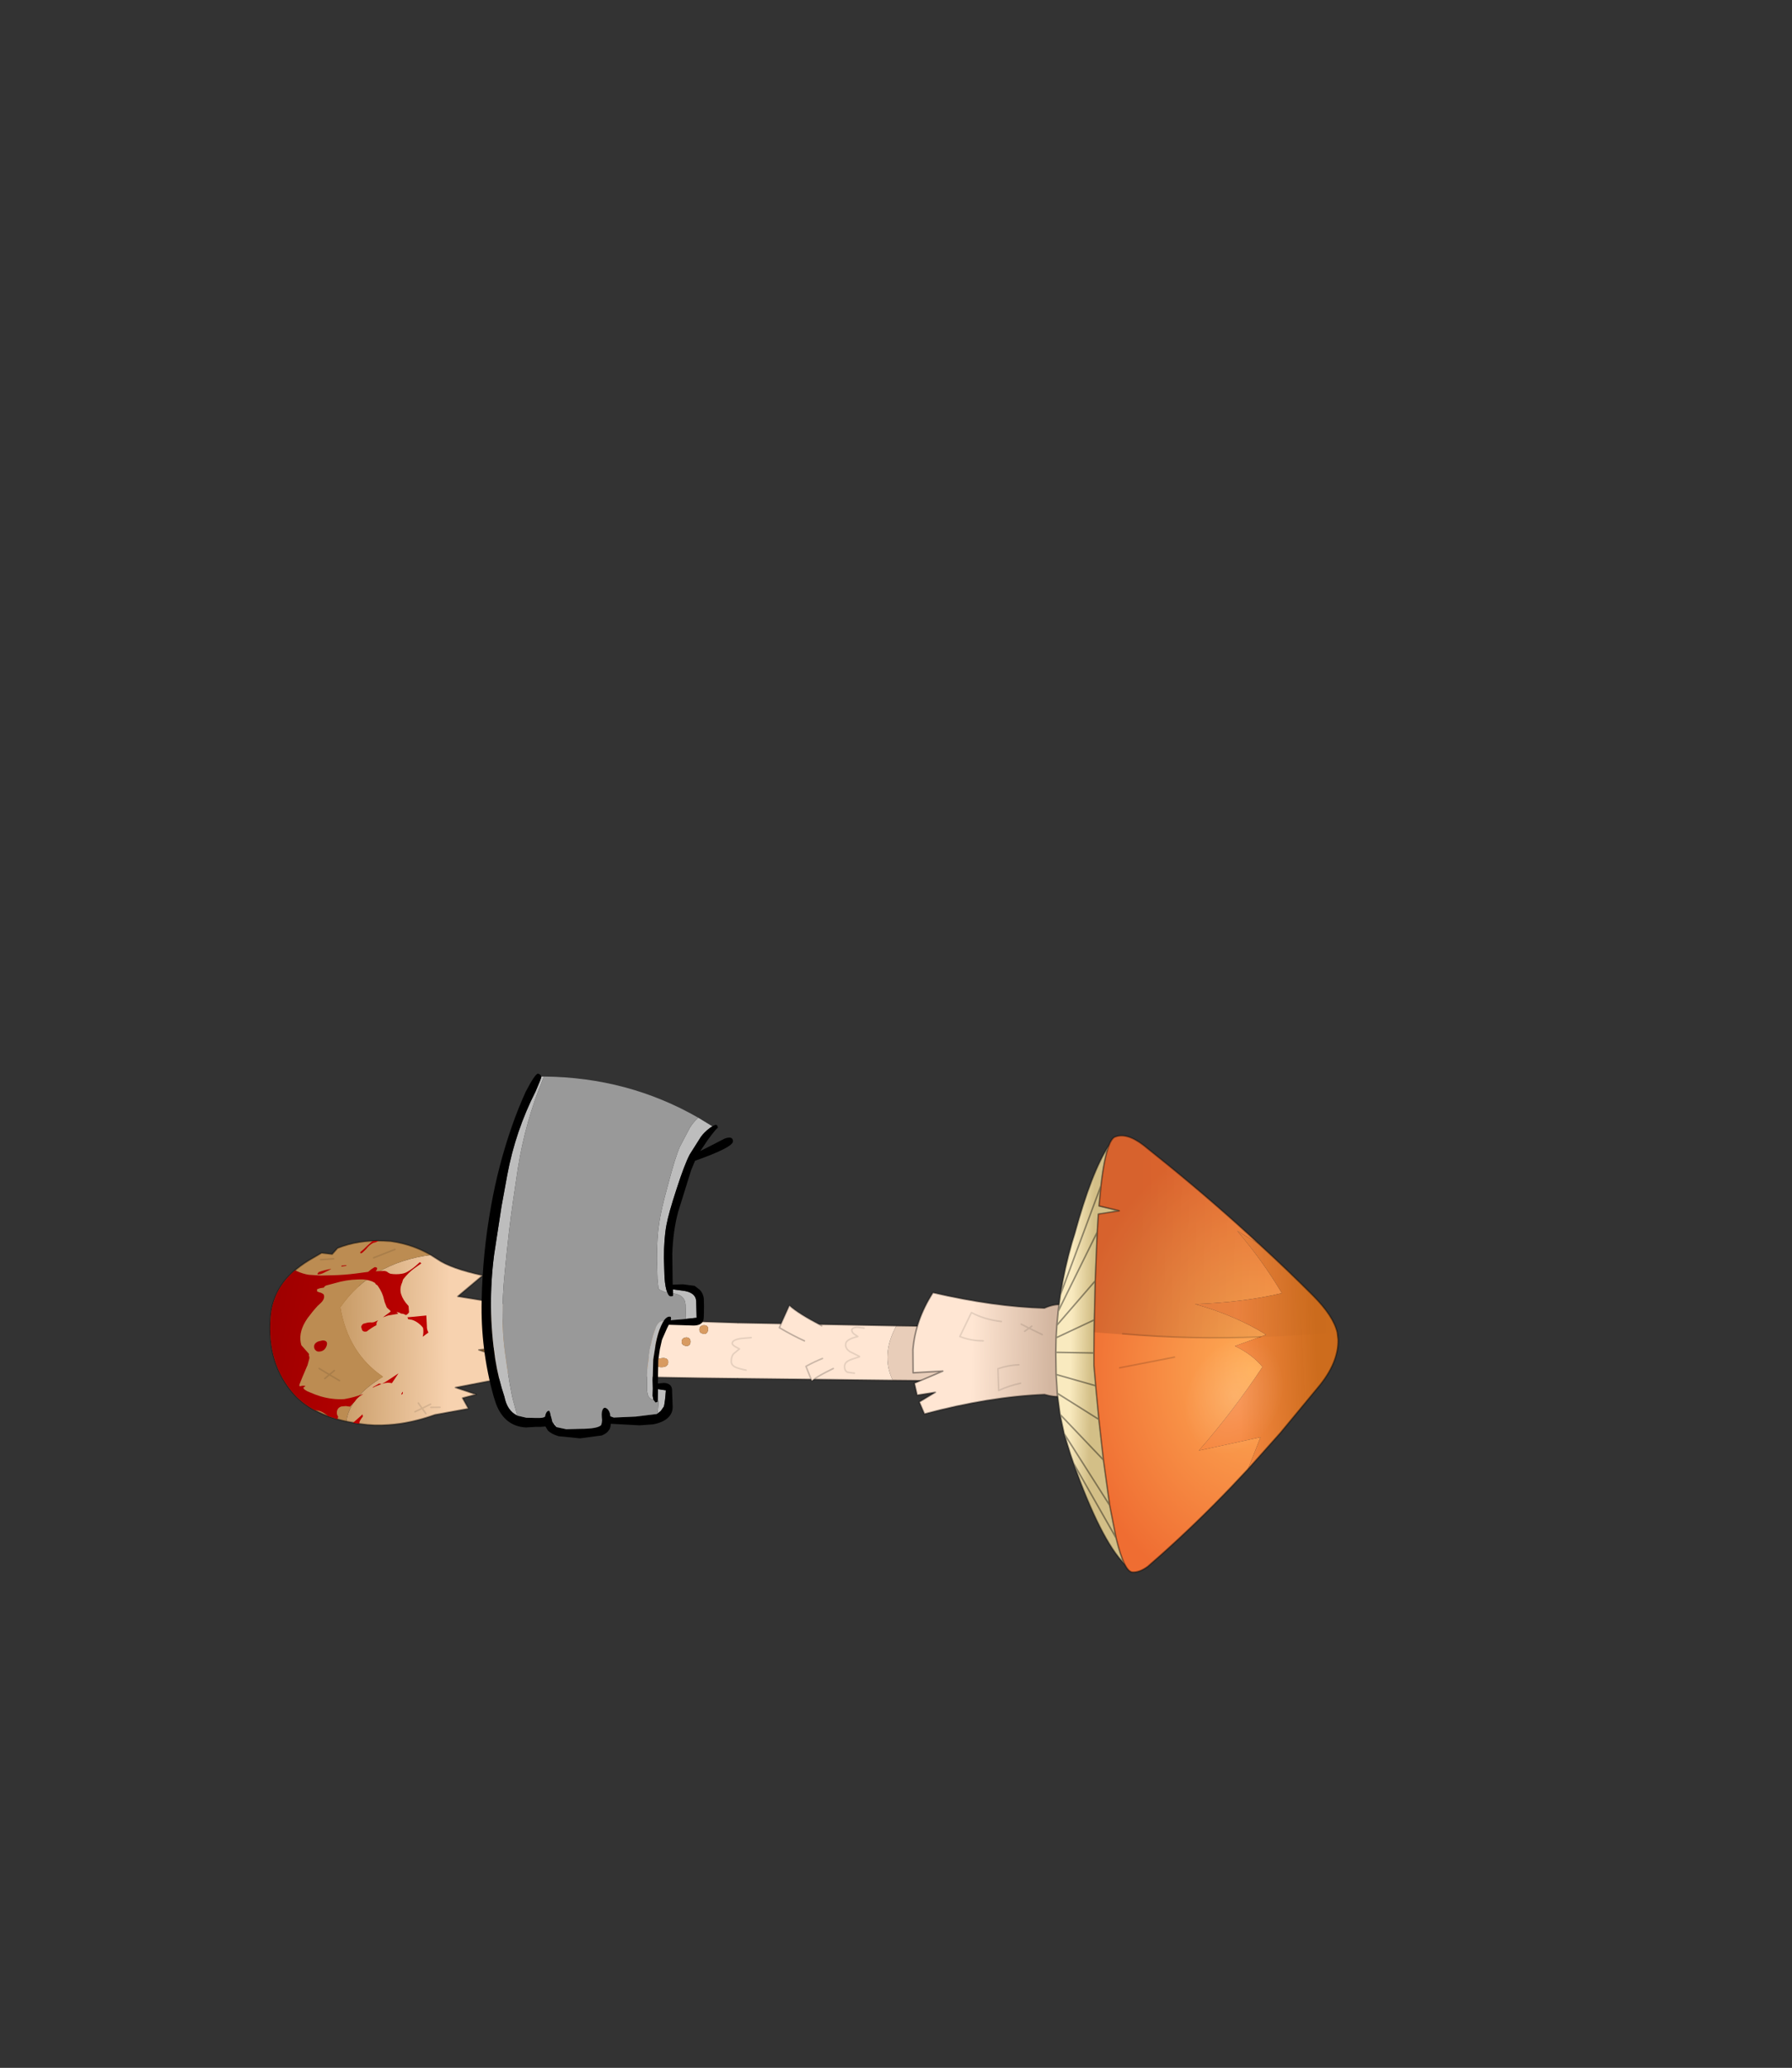 <?xml version="1.0" encoding="UTF-8" standalone="no"?>
<svg xmlns:xlink="http://www.w3.org/1999/xlink" height="531.5px" width="460.6px" xmlns="http://www.w3.org/2000/svg">
  <rect width="100%" height="100%" fill="#333333" stroke="none"/>
  <g transform="matrix(1.0, 0.0, 0.0, 1.0, 193.65, 334.05)">
    <use height="418.35" transform="matrix(-0.013, 0.657, -0.657, -0.013, 151.501, -41.193)" width="171.15" xlink:href="#shape0"/>
    <use height="93.75" transform="matrix(1.0, 0.0, 0.0, 1.0, -69.85, -58.1)" width="64.6" xlink:href="#shape1"/>
  </g>
  <defs>
    <g id="shape0" transform="matrix(1.0, 0.0, 0.0, 1.0, 0.3, 0.3)">
      <path d="M94.9 188.9 L94.6 191.55 Q94.1 192.8 92.35 192.8 90.95 192.8 90.15 191.45 89.55 190.45 88.45 187.05 L88.25 187.15 86.5 190.85 Q85.4 192.55 83.85 192.55 82.95 192.55 82.3 191.9 81.3 190.8 80.55 187.85 L79.5 189.45 Q78.85 190.25 78.0 190.25 77.6 190.25 77.3 189.7 76.95 189.05 76.95 187.9 L77.2 185.45 76.95 187.9 Q76.95 189.05 77.3 189.7 77.6 190.25 78.0 190.25 78.85 190.25 79.5 189.45 L80.55 187.85 Q81.3 190.8 82.3 191.9 82.95 192.55 83.85 192.55 85.4 192.55 86.5 190.85 L88.25 187.15 88.45 187.05 Q89.55 190.45 90.15 191.45 90.95 192.8 92.35 192.8 94.1 192.8 94.6 191.55 L94.9 188.9 M97.4 173.85 L97.9 234.7 97.55 234.8 97.9 234.8 Q98.2 262.95 97.9 295.4 L88.5 296.25 Q86.55 295.85 85.8 294.9 85.0 293.9 83.2 292.95 L79.05 292.3 78.85 292.05 77.95 291.5 77.9 289.75 Q77.8 289.05 76.95 287.65 L76.5 287.15 77.05 285.9 Q77.75 283.95 77.75 282.55 L77.7 280.85 76.8 278.35 Q76.3 277.15 75.55 276.85 L76.1 234.8 76.5 234.8 76.1 234.7 76.05 172.85 Q87.55 178.85 97.4 173.85 M94.55 231.3 Q94.0 234.4 93.4 235.6 92.65 237.15 91.2 237.15 89.3 237.15 88.3 236.35 L86.3 234.05 85.4 235.8 Q84.7 236.9 84.2 236.9 82.75 236.9 82.2 233.4 L81.8 229.55 82.2 233.4 Q82.75 236.9 84.2 236.9 84.7 236.9 85.4 235.8 L86.3 234.05 88.3 236.35 Q89.3 237.15 91.2 237.15 92.65 237.15 93.4 235.6 94.0 234.4 94.55 231.3 M86.5 288.0 Q87.25 286.95 87.25 285.4 87.25 281.35 83.8 281.35 80.35 281.35 80.35 285.45 80.35 286.65 80.8 287.55 81.65 289.25 83.8 289.25 85.55 289.25 86.5 288.0 M82.0 277.7 Q82.35 277.2 82.35 276.6 82.35 274.9 80.65 274.9 78.95 274.9 78.95 276.6 L79.1 277.5 Q79.5 278.35 80.6 278.35 81.55 278.35 82.0 277.7 M85.85 267.9 Q85.85 264.45 82.45 264.45 79.0 264.45 79.0 267.85 L79.45 269.6 Q80.3 271.35 82.4 271.35 84.3 271.35 85.25 269.95 85.85 269.0 85.85 267.9 M90.45 263.8 L90.65 265.2 Q91.05 266.6 92.35 266.6 94.05 266.6 94.05 264.55 94.05 261.95 92.25 261.8 90.45 261.65 90.45 263.8 M90.95 268.9 Q89.25 269.75 87.8 271.6 86.35 273.4 86.35 274.5 L87.6 278.25 Q89.25 281.9 91.35 281.9 94.3 281.9 95.15 278.45 95.5 277.15 95.5 274.35 95.5 266.6 90.95 268.9 M83.95 256.7 Q84.8 256.7 85.25 256.0 L85.6 255.0 Q85.6 253.25 83.9 253.25 82.2 253.25 82.2 255.0 L82.45 255.85 Q82.9 256.7 83.95 256.7 M80.4 249.2 L80.75 248.1 Q80.75 246.65 79.05 246.45 77.3 246.3 77.3 248.1 77.3 248.55 77.55 249.0 77.95 249.85 79.0 249.85 79.95 249.85 80.4 249.2 M93.5 290.5 Q94.4 290.5 94.85 289.8 L95.2 288.75 Q95.2 287.05 93.5 287.05 91.75 287.05 91.75 288.75 L92.0 289.65 Q92.45 290.5 93.5 290.5 M89.25 292.05 Q87.45 291.95 87.45 293.6 L87.65 294.6 Q88.05 295.6 89.35 295.6 90.2 295.6 90.7 294.85 L91.05 293.85 Q91.05 292.15 89.25 292.05" fill="#ffe6d3" fill-rule="evenodd" stroke="none"/>
      <path d="M76.05 172.85 L76.0 164.05 75.75 143.95 Q86.3 129.0 96.7 139.95 L97.3 162.7 97.3 164.05 97.4 173.85 Q87.55 178.85 76.05 172.85" fill="#e8cdb9" fill-rule="evenodd" stroke="none"/>
      <path d="M83.95 256.7 Q82.9 256.7 82.45 255.85 L82.2 255.0 Q82.2 253.25 83.9 253.25 85.6 253.25 85.6 255.0 L85.25 256.0 Q84.8 256.7 83.95 256.7 M90.95 268.9 Q95.5 266.6 95.5 274.35 95.5 277.15 95.15 278.45 94.3 281.9 91.35 281.9 89.25 281.9 87.6 278.25 L86.35 274.5 Q86.35 273.4 87.8 271.6 89.25 269.75 90.95 268.9 M90.45 263.8 Q90.45 261.65 92.25 261.8 94.05 261.95 94.05 264.55 94.05 266.6 92.35 266.6 91.05 266.6 90.65 265.2 L90.45 263.8 M85.85 267.9 Q85.85 269.0 85.25 269.95 84.3 271.35 82.4 271.35 80.3 271.35 79.45 269.6 L79.0 267.85 Q79.0 264.45 82.45 264.45 85.85 264.45 85.85 267.9 M82.0 277.7 Q81.55 278.35 80.6 278.35 79.5 278.35 79.1 277.5 L78.95 276.6 Q78.95 274.9 80.65 274.9 82.35 274.9 82.35 276.6 82.35 277.2 82.0 277.7 M86.5 288.0 Q85.55 289.25 83.8 289.25 81.65 289.25 80.8 287.55 80.35 286.65 80.35 285.45 80.35 281.35 83.8 281.35 87.25 281.35 87.25 285.4 87.25 286.95 86.5 288.0 M89.25 292.05 Q91.05 292.15 91.05 293.85 L90.7 294.85 Q90.2 295.6 89.35 295.6 88.05 295.6 87.65 294.6 L87.45 293.6 Q87.45 291.95 89.25 292.05 M93.5 290.5 Q92.45 290.5 92.0 289.65 L91.75 288.75 Q91.75 287.05 93.5 287.05 95.2 287.05 95.2 288.75 L94.85 289.8 Q94.4 290.5 93.5 290.5 M80.4 249.2 Q79.95 249.85 79.0 249.85 77.95 249.85 77.55 249.0 77.3 248.55 77.3 248.1 77.3 246.3 79.05 246.45 80.75 246.65 80.75 248.1 L80.4 249.2" fill="#d89b61" fill-rule="evenodd" stroke="none"/>
      <path d="M97.9 295.4 L97.7 312.95 Q97.5 327.8 98.8 338.3 99.15 341.3 99.65 343.95 106.5 369.95 95.15 396.85 82.2 410.8 70.05 398.9 61.25 388.8 66.3 365.2 L69.15 352.6 Q71.45 345.8 72.7 338.95 74.35 329.9 74.2 320.85 L75.05 294.4 75.15 290.95 75.2 289.0 75.25 287.75 75.5 277.55 75.5 276.85 75.55 276.85 Q76.3 277.15 76.8 278.35 L77.7 280.85 77.75 282.55 Q77.75 283.95 77.05 285.9 L76.5 287.15 76.95 287.65 Q77.8 289.05 77.9 289.75 L77.95 291.5 78.85 292.05 79.05 292.3 83.2 292.95 Q85.0 293.9 85.8 294.9 86.55 295.85 88.5 296.25 L97.9 295.4 M75.55 276.85 L75.5 277.55 75.55 276.85 M92.7 303.4 L92.7 304.6 92.65 306.5 Q92.55 307.3 91.9 307.95 L90.15 309.75 Q89.75 310.15 89.3 310.15 88.85 310.15 88.3 309.75 87.5 309.25 87.45 308.3 L87.1 308.3 86.5 309.7 Q85.95 310.6 85.05 310.6 84.15 310.6 83.7 309.3 83.25 308.1 82.8 304.8 83.25 308.1 83.7 309.3 84.15 310.6 85.05 310.6 85.95 310.6 86.5 309.7 L87.1 308.3 87.45 308.3 Q87.5 309.25 88.3 309.75 88.85 310.15 89.3 310.15 89.75 310.15 90.15 309.75 L91.9 307.95 Q92.55 307.3 92.65 306.5 L92.7 304.6 92.7 303.4" fill="url(#gradient0)" fill-rule="evenodd" stroke="none"/>
      <path d="M76.05 172.85 L76.0 164.05 75.75 143.95 Q86.3 129.0 96.7 139.95 L97.3 162.7 97.3 164.05 97.4 173.85 97.9 234.7 M97.9 234.8 Q98.2 262.95 97.9 295.4 L97.7 312.95 Q97.5 327.8 98.8 338.3 99.15 341.3 99.65 343.95 106.5 369.95 95.15 396.85 82.2 410.8 70.05 398.9 61.25 388.8 66.3 365.2 L69.15 352.6 Q71.45 345.8 72.7 338.95 74.35 329.9 74.2 320.85 L75.05 294.4 75.15 290.95 75.2 289.0 75.25 287.75 75.5 277.55 75.55 276.85 76.1 234.8 M76.1 234.7 L76.05 172.85" fill="none" stroke="#000000" stroke-linecap="round" stroke-linejoin="round" stroke-opacity="0.4" stroke-width="0.6"/>
      <path d="M77.2 185.45 L76.95 187.9 Q76.95 189.05 77.3 189.7 77.6 190.25 78.0 190.25 78.85 190.25 79.5 189.45 L80.55 187.85 Q81.3 190.8 82.3 191.9 82.95 192.55 83.85 192.55 85.4 192.55 86.5 190.85 L88.25 187.15 88.45 187.05 Q89.55 190.45 90.15 191.45 90.95 192.8 92.35 192.8 94.1 192.8 94.6 191.55 L94.9 188.9 M81.8 229.55 L82.2 233.4 Q82.75 236.9 84.2 236.9 84.7 236.9 85.4 235.8 L86.3 234.05 88.3 236.35 Q89.3 237.15 91.2 237.15 92.65 237.15 93.4 235.6 94.0 234.4 94.55 231.3 M82.8 304.8 Q83.25 308.1 83.7 309.3 84.15 310.6 85.05 310.6 85.95 310.6 86.5 309.7 L87.1 308.3 87.45 308.3 Q87.5 309.25 88.3 309.75 88.85 310.15 89.3 310.15 89.75 310.15 90.15 309.75 L91.9 307.95 Q92.55 307.3 92.65 306.5 L92.7 304.6 92.7 303.4" fill="none" stroke="#000000" stroke-linecap="round" stroke-linejoin="round" stroke-opacity="0.102" stroke-width="0.6"/>
      <path d="M81.25 138.8 Q81.35 143.65 79.75 147.95 L70.3 143.6 Q72.95 138.4 73.55 131.85 72.95 138.4 70.3 143.6 L79.75 147.95 Q81.35 143.65 81.25 138.8 M68.0 115.1 Q64.65 107.85 68.8 104.35 L99.95 102.5 Q103.85 106.6 101.75 114.4 103.05 136.1 110.3 161.2 L105.65 163.3 101.75 157.1 103.0 164.2 98.35 165.35 93.4 154.35 94.3 165.95 85.3 166.2 Q73.75 165.5 62.8 158.8 67.85 134.8 68.0 115.1 M97.55 123.85 Q98.55 128.2 100.55 132.35 L92.05 132.8 Q90.55 128.75 90.35 124.65 90.55 128.75 92.05 132.8 L100.55 132.35 Q98.55 128.2 97.55 123.85 M78.35 115.75 L75.95 120.95 75.15 119.9 75.95 120.95 78.35 115.75 M74.45 124.05 L75.95 120.95 77.2 122.65 75.95 120.95 74.45 124.05" fill="url(#gradient1)" fill-rule="evenodd" stroke="none"/>
      <path d="M68.0 115.1 Q67.85 134.8 62.8 158.8 73.75 165.5 85.3 166.2 L94.3 165.95 93.4 154.35 98.35 165.35 103.0 164.2 101.75 157.1 105.65 163.3 110.3 161.2 Q103.05 136.1 101.75 114.4 103.85 106.6 99.95 102.5 L68.8 104.35 Q64.65 107.85 68.0 115.1" fill="none" stroke="#000000" stroke-linecap="round" stroke-linejoin="round" stroke-opacity="0.4" stroke-width="0.6"/>
      <path d="M73.55 131.85 Q72.95 138.4 70.3 143.6 L79.75 147.95 Q81.35 143.65 81.25 138.8 M77.2 122.65 L75.95 120.95 74.45 124.05 M75.15 119.9 L75.95 120.95 78.35 115.75 M90.35 124.65 Q90.55 128.75 92.05 132.8 L100.55 132.35 Q98.55 128.2 97.55 123.85" fill="none" stroke="#000000" stroke-linecap="round" stroke-linejoin="round" stroke-opacity="0.102" stroke-width="0.6"/>
      <path d="M129.4 34.25 L136.75 40.9 Q150.85 53.9 163.45 67.45 L168.25 72.7 Q170.75 76.0 170.55 78.8 170.25 80.3 167.5 81.75 164.15 83.5 157.3 85.3 L144.6 88.05 126.9 90.85 111.1 92.95 97.95 94.45 90.05 95.3 85.15 95.4 76.75 95.5 72.2 95.5 56.95 95.45 37.9 95.05 30.8 94.75 29.35 86.6 27.6 94.55 19.75 93.95 Q8.7 92.9 3.95 91.15 1.3 90.2 0.6 89.0 -1.5 84.45 3.55 77.6 L11.4 67.45 Q26.0 48.8 41.25 31.65 L36.3 40.3 Q47.6 30.25 60.3 22.35 64.2 37.25 65.25 56.25 69.3 40.55 76.65 28.2 L77.55 30.45 81.35 40.3 Q84.45 33.5 89.3 29.35 106.85 40.5 122.5 53.6 L116.8 29.6 129.4 34.25 M90.75 85.2 L86.15 63.85 90.75 85.2 M77.4 84.3 Q79.2 57.4 77.55 30.45 79.2 57.4 77.4 84.3" fill="url(#gradient2)" fill-rule="evenodd" stroke="none"/>
      <path d="M41.25 31.65 Q51.0 20.55 61.05 10.1 68.9 2.0 75.2 0.4 L78.05 0.0 Q87.2 -0.35 96.95 7.55 L115.0 21.9 129.4 34.25 116.8 29.6 122.5 53.6 Q106.85 40.5 89.3 29.35 84.45 33.5 81.35 40.3 L77.55 30.45 76.65 28.2 Q69.3 40.55 65.25 56.25 64.2 37.25 60.3 22.35 47.6 30.25 36.3 40.3 L41.25 31.65" fill="url(#gradient3)" fill-rule="evenodd" stroke="none"/>
      <path d="M167.5 81.75 Q158.0 91.35 128.45 102.5 L125.0 103.75 116.95 106.4 109.45 108.15 101.2 109.4 98.5 109.6 93.85 110.0 85.2 110.3 79.5 110.3 74.6 110.1 70.05 109.75 69.15 109.7 62.75 108.95 62.5 108.9 Q52.2 107.5 42.1 104.8 L38.6 103.8 Q14.25 97.65 3.95 91.15 8.7 92.9 19.75 93.95 L27.6 94.55 29.35 86.6 30.8 94.75 37.9 95.05 56.95 95.45 72.2 95.5 76.75 95.5 85.15 95.4 90.05 95.3 97.95 94.45 111.1 92.95 126.9 90.85 144.6 88.05 157.3 85.3 Q164.15 83.5 167.5 81.75 M85.2 110.3 L85.15 95.4 85.2 110.3 M101.2 109.4 L111.1 92.95 101.2 109.4 M93.85 110.0 L97.95 94.45 93.85 110.0 M74.6 110.1 L56.95 95.45 74.6 110.1 M79.5 110.3 L72.2 95.5 79.5 110.3 M157.3 85.3 L128.45 102.5 157.3 85.3 M126.9 90.85 L109.45 108.15 126.9 90.85 M144.6 88.05 L116.95 106.4 144.6 88.05 M62.5 108.9 L19.75 93.95 62.5 108.9 M69.15 109.7 L37.9 95.05 69.15 109.7" fill="url(#gradient4)" fill-rule="evenodd" stroke="none"/>
      <path d="M129.4 34.25 L136.75 40.9 Q150.85 53.9 163.45 67.45 L168.25 72.7 Q170.75 76.0 170.55 78.8 170.25 80.3 167.5 81.75 158.0 91.35 128.45 102.5 L125.0 103.75 116.95 106.4 109.45 108.15 101.2 109.4 98.5 109.6 93.85 110.0 85.2 110.3 79.5 110.3 74.6 110.1 70.05 109.75 69.15 109.7 62.75 108.95 62.5 108.9 Q52.2 107.5 42.1 104.8 L38.6 103.8 Q14.25 97.65 3.95 91.15 1.3 90.2 0.6 89.0 -1.5 84.45 3.55 77.6 L11.4 67.45 Q26.0 48.8 41.25 31.65 51.0 20.55 61.05 10.1 68.9 2.0 75.2 0.4 L78.05 0.0 Q87.2 -0.35 96.95 7.55 L115.0 21.9 129.4 34.25 M3.95 91.15 Q8.7 92.9 19.75 93.95 L27.6 94.55 29.35 86.6 30.8 94.75 37.9 95.05 56.95 95.45 72.2 95.5 76.75 95.5 85.15 95.4 90.05 95.3 97.95 94.45 111.1 92.95 126.9 90.85 144.6 88.05 157.3 85.3 Q164.15 83.5 167.5 81.75 M37.9 95.05 L69.15 109.7 M19.75 93.95 L62.5 108.9 M116.95 106.4 L144.6 88.05 M109.45 108.15 L126.9 90.85 M128.45 102.5 L157.3 85.3 M72.2 95.5 L79.5 110.3 M56.95 95.45 L74.6 110.1 M97.95 94.45 L93.85 110.0 M111.1 92.95 L101.2 109.4 M85.15 95.4 L85.2 110.3" fill="none" stroke="#000000" stroke-linecap="round" stroke-linejoin="round" stroke-opacity="0.4" stroke-width="0.6"/>
      <path d="M77.55 30.45 Q79.2 57.4 77.4 84.3 M86.15 63.85 L90.75 85.2" fill="none" stroke="#000000" stroke-linecap="round" stroke-linejoin="round" stroke-opacity="0.149" stroke-width="0.6"/>
      <path d="M120.55 35.1 Q124.9 42.65 122.2 49.4 119.65 56.3 111.55 58.5 103.4 60.65 94.5 56.8 85.8 53.15 81.45 45.6 77.0 38.05 79.55 31.15 82.25 24.35 90.4 22.2 98.5 20.0 107.25 23.75 116.1 27.55 120.55 35.1" fill="url(#gradient5)" fill-rule="evenodd" stroke="none"/>
      <path d="M77.7 30.5 Q79.5 57.4 77.7 84.3 L77.05 95.5 72.5 95.5 57.25 95.45 38.2 95.05 31.1 94.75 29.65 86.6 27.9 94.55 20.05 93.95 Q9.0 92.9 4.25 91.15 1.6 90.2 0.9 89.0 -1.2 84.45 3.85 77.6 L11.7 67.45 Q35.7 36.85 61.35 10.1 69.2 2.0 75.5 0.4 L77.7 30.5" fill="url(#gradient6)" fill-rule="evenodd" stroke="none"/>
      <path d="M51.95 355.5 L53.6 352.8 Q57.1 347.5 59.55 335.0 L67.95 344.6 70.6 325.85 Q78.9 327.65 87.6 327.35 L88.7 335.95 91.6 327.05 99.55 325.85 103.6 344.8 106.15 336.65 107.65 341.95 111.75 339.55 114.4 352.6 Q117.95 361.95 118.7 370.6 119.25 376.3 118.55 381.7 L118.5 382.2 117.7 387.2 Q108.05 386.15 99.95 373.2 90.95 387.05 73.1 390.45 55.45 378.6 51.95 355.5 M110.3 354.4 L112.0 357.7 109.95 359.2 112.0 357.7 110.3 354.4 M111.55 354.25 L111.45 350.7 111.55 354.25 M113.4 360.45 L112.0 357.7 114.0 356.2 112.0 357.7 113.4 360.45" fill="url(#gradient7)" fill-rule="evenodd" stroke="none"/>
      <path d="M117.7 387.2 Q115.05 400.8 107.35 407.95 95.65 418.65 77.85 417.65 63.75 416.95 55.0 403.1 L52.0 398.2 52.4 394.05 50.0 392.0 Q46.6 383.95 46.8 374.1 L46.9 371.25 Q47.45 366.75 48.8 362.65 50.05 358.9 51.95 355.5 55.45 378.6 73.1 390.45 90.95 387.05 99.95 373.2 108.05 386.15 117.7 387.2 M53.5 377.8 L50.05 369.55 53.5 377.8 M54.2 393.45 L54.65 398.5 54.2 393.45 M97.2 398.25 L99.55 394.2 97.9 392.3 99.55 394.2 97.2 398.25 M101.1 395.95 L99.55 394.2 101.8 390.2 99.55 394.2 101.1 395.95" fill="#bc8c52" fill-rule="evenodd" stroke="none"/>
      <path d="M51.95 355.5 L53.6 352.8 Q57.1 347.5 59.55 335.0 L67.95 344.6 70.6 325.85 Q78.9 327.65 87.6 327.35 L88.7 335.95 91.6 327.05 99.55 325.85 103.6 344.8 106.15 336.65 107.65 341.95 111.75 339.55 114.4 352.6 Q117.95 361.95 118.7 370.6 119.25 376.3 118.55 381.7 L118.5 382.2 117.7 387.2 Q115.05 400.8 107.35 407.95 95.65 418.65 77.85 417.65 63.75 416.95 55.0 403.1 L52.0 398.2 52.4 394.05 50.0 392.0 Q46.6 383.95 46.8 374.1 L46.9 371.25 Q47.45 366.75 48.8 362.65 50.05 358.9 51.95 355.5" fill="none" stroke="#000000" stroke-linecap="round" stroke-linejoin="round" stroke-opacity="0.4" stroke-width="0.6"/>
      <path d="M50.05 369.55 L53.5 377.8 M114.0 356.2 L112.0 357.7 113.4 360.45 M111.45 350.7 L111.55 354.25 M109.95 359.2 L112.0 357.7 110.3 354.4 M101.8 390.2 L99.55 394.2 101.1 395.95 M97.9 392.3 L99.55 394.2 97.2 398.25 M54.65 398.5 L54.2 393.45" fill="none" stroke="#000000" stroke-linecap="round" stroke-linejoin="round" stroke-opacity="0.102" stroke-width="0.6"/>
      <path d="M79.8 356.45 Q81.1 356.5 82.3 355.8 L84.0 358.0 Q82.2 357.6 80.5 357.95 79.5 358.7 78.55 360.05 77.75 361.25 77.45 362.4 L77.2 363.9 Q76.8 363.95 76.5 364.15 L76.45 363.6 75.65 356.75 79.8 356.45 M78.65 377.15 L77.9 375.55 Q78.6 376.2 79.4 376.2 L79.8 376.15 Q80.8 378.0 82.25 379.8 L82.35 379.9 Q82.8 381.75 81.15 381.95 80.45 382.45 79.55 381.55 L79.35 381.25 79.15 380.55 Q78.7 379.25 78.8 377.95 L78.65 377.15 M106.6 365.95 L105.65 365.45 Q106.2 365.1 106.8 365.7 L106.6 365.95 M102.4 369.7 Q102.25 370.3 102.25 371.05 102.25 372.15 102.75 373.6 102.5 373.0 100.65 370.3 L98.5 367.2 102.4 369.7 M114.8 381.0 L115.6 380.75 Q117.35 382.1 118.1 382.1 L118.5 382.1 118.5 382.2 118.2 384.6 115.3 381.45 114.8 381.0 M103.8 376.15 L104.35 377.2 104.2 377.1 104.0 376.95 102.7 374.8 102.65 374.65 102.8 373.75 103.8 376.15" fill="#be0101" fill-opacity="0.988" fill-rule="evenodd" stroke="none"/>
      <path d="M62.8 366.4 Q65.25 367.5 67.45 366.8 69.75 366.05 71.9 363.95 72.05 363.75 72.3 363.75 L74.55 363.55 Q75.45 364.1 75.65 364.8 75.15 365.5 75.1 366.65 74.5 367.6 74.6 368.45 L75.2 367.7 75.95 371.7 76.7 373.7 76.1 372.95 74.45 370.8 Q74.05 370.7 73.7 371.3 L72.95 372.15 72.65 372.35 70.75 373.15 69.85 373.4 Q67.1 374.0 64.45 375.95 L64.15 376.2 63.9 376.7 63.3 377.1 62.75 378.2 Q61.9 380.6 62.05 382.9 L62.1 383.85 Q62.3 388.35 63.7 392.7 L64.65 396.0 Q64.8 396.6 65.45 397.0 L65.6 397.1 65.6 397.4 Q65.75 398.55 66.2 399.65 L67.05 399.7 67.4 398.9 Q67.5 398.1 68.05 397.25 L68.35 397.0 Q69.95 396.4 71.8 398.35 L72.7 399.3 Q74.9 401.25 77.65 403.2 L78.95 404.0 Q83.9 406.8 88.25 405.4 L91.35 402.55 Q91.75 402.15 92.15 402.4 92.6 402.15 93.1 402.15 L93.5 402.2 96.1 402.85 96.4 403.0 100.75 404.75 103.25 405.7 103.7 405.85 Q104.55 406.05 104.2 405.15 103.95 404.3 104.2 403.45 L104.7 404.15 104.8 404.3 Q105.45 404.2 105.95 403.15 L106.2 402.75 107.4 399.65 108.1 397.45 Q109.35 392.8 109.0 388.3 L108.95 388.0 Q108.25 384.4 106.85 380.85 L106.95 380.95 107.9 382.35 108.9 383.4 Q109.8 383.9 111.9 385.9 L111.7 387.55 111.9 389.3 Q112.5 391.0 114.35 391.0 115.2 391.0 115.9 390.45 L116.9 390.7 115.8 394.35 115.4 394.85 Q113.5 397.35 113.6 399.55 111.05 404.5 107.35 407.95 95.65 418.65 77.85 417.65 66.75 417.1 59.0 408.45 L59.3 407.75 Q60.35 405.35 60.65 403.0 L60.85 398.3 60.65 393.7 Q60.45 389.2 59.8 384.75 L59.45 382.5 59.05 379.85 58.05 378.7 57.15 377.35 Q57.15 375.6 58.75 376.9 L58.55 373.5 58.6 373.35 Q58.6 372.7 59.25 371.9 L59.6 371.15 Q59.95 368.85 59.5 366.6 59.3 365.45 58.65 364.4 57.35 362.25 55.3 360.2 L54.85 359.7 55.3 359.1 57.45 362.0 Q58.95 364.0 61.7 366.1 L62.5 366.35 62.8 366.4 M86.6 398.7 L86.2 397.1 Q86.2 394.8 88.4 395.55 90.6 396.35 90.6 398.65 90.6 399.3 90.1 399.8 89.55 400.4 88.65 400.4 87.3 400.4 86.6 398.7" fill="url(#gradient8)" fill-rule="evenodd" stroke="none"/>
      <path d="M51.7 383.05 L51.4 383.1 50.35 381.9 50.2 381.75 48.7 380.25 46.9 378.3 46.9 378.25 46.8 376.05 Q47.45 376.9 47.6 377.85 L47.75 378.2 Q48.5 379.6 50.15 380.8 L51.55 382.2 Q52.1 383.0 51.7 383.05" fill="#b90101" fill-opacity="0.969" fill-rule="evenodd" stroke="none"/>
      <path d="M58.25 394.35 L59.85 397.35 Q60.35 398.35 60.45 399.35 60.45 400.05 59.5 399.15 58.6 396.85 58.2 394.5 L58.25 394.35" fill="#b50101" fill-opacity="0.949" fill-rule="evenodd" stroke="none"/>
      <path d="M56.8 390.25 L56.6 388.55 Q56.55 388.4 56.7 388.4 56.85 388.35 56.85 388.5 L57.1 389.75 Q57.4 390.6 56.8 390.25" fill="#b20101" fill-opacity="0.933" fill-rule="evenodd" stroke="none"/>
      <path d="M88.45 288.15 L97.0 280.8 Q101.2 293.1 104.55 298.0 L93.0 301.25 Q90.1 294.0 88.45 288.15" fill="#ffe6d3" fill-rule="evenodd" stroke="none"/>
      <path d="M97.0 280.8 Q101.2 293.1 104.55 298.0 L93.0 301.25 Q90.1 294.0 88.45 288.15" fill="none" stroke="#000000" stroke-linecap="round" stroke-linejoin="round" stroke-opacity="0.251" stroke-width="0.6"/>
      <path d="M82.65 208.7 Q80.75 213.15 77.7 218.6 L68.95 214.85 Q72.05 211.35 76.65 202.05 L82.65 208.7" fill="#ffe6d3" fill-rule="evenodd" stroke="none"/>
      <path d="M76.65 202.05 Q72.05 211.35 68.95 214.85 L77.7 218.6 Q80.75 213.15 82.65 208.7" fill="none" stroke="#000000" stroke-linecap="round" stroke-linejoin="round" stroke-opacity="0.251" stroke-width="0.6"/>
      <path d="M93.25 197.2 Q96.25 203.2 98.25 205.5 L92.6 207.9 Q90.6 204.4 89.4 201.5 L93.25 197.2" fill="#ffe6d3" fill-rule="evenodd" stroke="none"/>
      <path d="M93.25 197.2 Q96.25 203.2 98.25 205.5 L92.6 207.9 Q90.6 204.4 89.4 201.5" fill="none" stroke="#000000" stroke-linecap="round" stroke-linejoin="round" stroke-opacity="0.2" stroke-width="0.6"/>
    </g>
    <linearGradient gradientTransform="matrix(0.0, 0.023, -0.078, 0.0, 84.35, 326.35)" gradientUnits="userSpaceOnUse" id="gradient0" spreadMethod="pad" x1="-819.2" x2="819.2">
      <stop offset="0.0" stop-color="#d89b61"/>
      <stop offset="1.0" stop-color="#936223"/>
    </linearGradient>
    <linearGradient gradientTransform="matrix(0.0, -0.019, 0.039, 0.0, 87.05, 127.7)" gradientUnits="userSpaceOnUse" id="gradient1" spreadMethod="pad" x1="-819.2" x2="819.2">
      <stop offset="0.0" stop-color="#ffe6d3"/>
      <stop offset="1.0" stop-color="#d3b6a0"/>
    </linearGradient>
    <radialGradient cx="0" cy="0" gradientTransform="matrix(0.111, 0.0, 0.0, 0.085, 90.75, 33.25)" gradientUnits="userSpaceOnUse" id="gradient2" r="819.2" spreadMethod="pad">
      <stop offset="0.0" stop-color="#ffad56"/>
      <stop offset="1.0" stop-color="#ef6d32"/>
    </radialGradient>
    <linearGradient gradientTransform="matrix(0.001, 0.019, -0.034, 0.002, 86.0, 23.4)" gradientUnits="userSpaceOnUse" id="gradient3" spreadMethod="pad" x1="-819.2" x2="819.2">
      <stop offset="0.0" stop-color="#ce6c1c" stop-opacity="0.988"/>
      <stop offset="1.0" stop-color="#f68942"/>
    </linearGradient>
    <linearGradient gradientTransform="matrix(0.0, -0.005, 0.011, 0.0, 83.75, 100.4)" gradientUnits="userSpaceOnUse" id="gradient4" spreadMethod="pad" x1="-819.2" x2="819.2">
      <stop offset="0.0" stop-color="#f9eabf"/>
      <stop offset="1.0" stop-color="#d3bf87"/>
    </linearGradient>
    <radialGradient cx="0" cy="0" gradientTransform="matrix(0.025, -0.007, 0.013, 0.023, 101.0, 40.35)" gradientUnits="userSpaceOnUse" id="gradient5" r="819.2" spreadMethod="pad">
      <stop offset="0.0" stop-color="#ffffff" stop-opacity="0.141"/>
      <stop offset="1.0" stop-color="#ffffff" stop-opacity="0.0"/>
    </radialGradient>
    <linearGradient gradientTransform="matrix(0.0, -0.048, 0.058, 0.0, 56.6, 39.65)" gradientUnits="userSpaceOnUse" id="gradient6" spreadMethod="pad" x1="-819.2" x2="819.2">
      <stop offset="0.0" stop-color="#000000" stop-opacity="0.102"/>
      <stop offset="1.0" stop-color="#000000" stop-opacity="0.0"/>
    </linearGradient>
    <linearGradient gradientTransform="matrix(0.0, 0.044, -0.056, 0.0, 83.85, 383.8)" gradientUnits="userSpaceOnUse" id="gradient7" spreadMethod="pad" x1="-819.2" x2="819.2">
      <stop offset="0.0" stop-color="#f7d2af"/>
      <stop offset="1.0" stop-color="#a87635"/>
    </linearGradient>
    <linearGradient gradientTransform="matrix(-0.006, 0.037, -0.035, -0.006, 85.85, 388.4)" gradientUnits="userSpaceOnUse" id="gradient8" spreadMethod="pad" x1="-819.2" x2="819.2">
      <stop offset="0.0" stop-color="#bd0100"/>
      <stop offset="1.0" stop-color="#9e0000"/>
    </linearGradient>
    <g id="shape1" transform="matrix(1.0, 0.0, 0.0, 1.0, 69.9, 57.4)">
      <path d="M-54.55 -56.65 L-53.9 -56.65 -54.15 -56.0 Q-58.7 -45.05 -60.6 -33.0 L-61.9 -24.2 Q-62.9 -17.5 -64.0 -5.95 -65.15 5.6 -63.85 14.65 -62.6 23.65 -61.8 26.65 L-60.75 30.5 Q-63.35 29.25 -64.05 25.65 -65.6 21.05 -66.4 16.05 -68.45 2.7 -66.7 -10.85 L-64.8 -23.25 -63.3 -31.45 Q-61.2 -42.65 -56.05 -52.8 -54.55 -56.25 -54.55 -56.6 L-54.55 -56.65 M-14.2 -46.05 L-10.6 -43.85 -11.15 -43.5 Q-12.65 -42.4 -13.55 -41.15 L-16.4 -36.65 Q-17.75 -34.1 -19.8 -27.75 -21.85 -21.5 -22.4 -18.5 -23.05 -15.05 -23.05 -9.95 L-22.9 -5.05 Q-22.7 -2.35 -22.2 -1.15 L-22.8 -1.25 -24.05 -1.8 -24.45 -2.15 -24.7 -4.6 -24.85 -9.85 Q-24.85 -15.35 -24.25 -19.05 -23.8 -22.3 -21.95 -29.0 -20.15 -35.85 -18.95 -38.6 L-16.4 -43.45 Q-15.6 -44.8 -14.3 -46.0 L-14.2 -46.05 M-20.7 -0.9 L-20.75 -1.95 -18.15 -1.6 Q-14.9 -1.2 -14.75 1.1 L-14.65 5.35 -17.4 5.65 -17.5 2.05 Q-17.6 -0.45 -20.5 -0.9 L-20.7 -0.9 M-23.3 6.45 L-23.8 7.45 Q-24.6 9.25 -25.15 12.0 L-25.8 16.1 -25.9 19.75 -25.95 21.35 -25.9 23.5 -25.95 25.4 -25.75 26.45 -26.1 26.35 -26.55 26.1 -26.95 25.65 -27.2 25.15 -27.4 24.0 -27.4 23.85 -27.4 22.1 -27.3 18.2 -26.7 13.75 Q-26.2 10.8 -25.5 8.85 -24.45 5.95 -23.3 6.35 L-23.3 6.45 M-24.65 26.65 L-24.6 23.7 -22.55 24.0 Q-22.75 26.9 -23.05 28.15 L-23.85 29.3 -24.65 29.95 -24.4 26.7 -24.65 26.65 M-50.7 33.45 L-50.8 33.35 -51.45 32.55 -51.05 32.35 Q-50.8 32.7 -50.7 33.45" fill="#bdbdbd" fill-rule="evenodd" stroke="none"/>
      <path d="M-10.6 -43.85 Q-9.2 -44.8 -9.2 -43.35 -9.2 -43.85 -11.75 -40.4 L-13.7 -37.5 -10.65 -39.05 -7.45 -40.7 Q-5.3 -41.45 -5.3 -40.0 -5.3 -38.45 -15.05 -35.0 L-16.05 -32.6 -19.4 -21.85 Q-20.7 -17.0 -20.9 -11.1 L-20.8 -3.15 -18.2 -3.25 -15.15 -2.85 -13.8 -1.8 Q-13.0 -0.95 -12.8 0.35 L-12.75 2.4 Q-12.75 5.45 -12.9 5.95 -13.35 7.35 -15.45 7.35 L-21.8 7.15 -22.25 8.05 -23.55 11.0 -24.1 13.45 -24.5 16.2 -24.6 21.45 -24.6 22.25 -23.05 22.1 Q-20.8 22.2 -20.95 24.35 L-20.8 28.25 Q-20.8 29.85 -21.9 30.95 -23.2 32.25 -25.85 32.75 L-29.3 33.0 -36.7 32.6 Q-36.75 33.35 -36.95 33.9 L-37.55 34.7 Q-38.1 35.2 -39.0 35.6 L-44.6 36.35 -50.1 35.8 Q-52.0 35.25 -52.9 34.3 L-53.5 33.3 -54.85 33.4 -56.1 33.4 -58.5 33.55 Q-64.0 33.25 -66.2 27.5 L-66.8 25.65 Q-70.2 13.5 -69.9 0.85 -69.65 -11.3 -67.5 -23.25 -65.65 -33.75 -62.15 -43.8 -60.55 -48.4 -58.55 -52.8 -56.15 -57.4 -55.4 -57.4 L-54.85 -57.15 -54.8 -57.1 -54.55 -56.65 -54.55 -56.6 Q-54.55 -56.25 -56.05 -52.8 -61.2 -42.65 -63.3 -31.45 L-64.8 -23.25 -66.7 -10.85 Q-68.45 2.7 -66.4 16.05 -65.6 21.05 -64.05 25.65 -63.35 29.25 -60.75 30.5 L-58.4 31.05 -56.1 31.1 -55.0 31.1 Q-54.05 31.1 -53.6 30.75 -53.35 29.25 -52.55 29.25 -52.25 29.65 -52.15 30.55 L-52.15 30.6 -52.1 30.6 -51.8 31.75 -51.8 31.9 -51.55 32.4 -51.45 32.55 -50.8 33.35 -50.7 33.45 -48.15 34.0 -44.55 33.9 Q-40.25 33.9 -39.25 33.0 -39.05 32.8 -38.95 31.65 -39.15 30.05 -38.95 29.35 -38.65 28.25 -37.95 28.55 -37.3 28.85 -36.95 29.85 L-36.8 30.7 -36.75 30.7 -35.95 31.0 -30.3 30.75 -25.0 30.1 -24.65 29.95 -23.85 29.3 -23.05 28.15 Q-22.75 26.9 -22.55 24.0 L-24.6 23.7 -24.65 26.65 -24.65 26.95 -25.2 27.15 -25.75 26.45 -25.95 25.4 -25.9 23.5 -25.95 21.35 -25.9 19.75 -25.8 16.1 -25.15 12.0 Q-24.6 9.25 -23.8 7.45 L-23.3 6.45 Q-22.35 4.8 -21.3 5.1 L-21.2 5.55 -21.3 6.0 -20.95 5.95 -17.4 5.65 -14.65 5.35 -14.75 1.1 Q-14.9 -1.2 -18.15 -1.6 L-20.75 -1.95 -20.7 -0.9 -20.7 -0.4 Q-20.65 -0.15 -21.3 -0.15 -21.85 -0.15 -22.2 -1.15 -22.7 -2.35 -22.9 -5.05 L-23.05 -9.95 Q-23.05 -15.05 -22.4 -18.5 -21.85 -21.5 -19.8 -27.75 -17.75 -34.1 -16.4 -36.65 L-13.55 -41.15 Q-12.65 -42.4 -11.15 -43.5 L-10.6 -43.85" fill="#000000" fill-rule="evenodd" stroke="none"/>
      <path d="M-53.9 -56.65 Q-32.3 -56.45 -14.2 -46.05 L-14.3 -46.0 Q-15.6 -44.8 -16.4 -43.45 L-18.95 -38.6 Q-20.15 -35.85 -21.95 -29.0 -23.8 -22.3 -24.25 -19.05 -24.85 -15.35 -24.85 -9.85 L-24.7 -4.6 -24.45 -2.15 -24.05 -1.8 -22.8 -1.25 -22.2 -1.15 Q-21.85 -0.15 -21.3 -0.15 -20.65 -0.15 -20.7 -0.4 L-20.7 -0.9 -20.5 -0.9 Q-17.6 -0.45 -17.5 2.05 L-17.4 5.65 -20.95 5.95 -21.3 6.0 -21.2 5.55 -21.3 5.1 Q-22.35 4.8 -23.3 6.45 L-23.3 6.35 Q-24.45 5.95 -25.5 8.85 -26.2 10.8 -26.7 13.75 L-27.3 18.2 -27.4 22.1 -27.4 23.85 -27.4 24.0 -27.2 25.15 -26.95 25.65 -26.55 26.1 -26.1 26.35 -25.75 26.45 -25.2 27.15 -24.65 26.95 -24.65 26.65 -24.4 26.7 -24.65 29.95 -25.0 30.1 -30.3 30.75 -35.95 31.0 -36.75 30.7 -36.8 30.7 -36.95 29.85 Q-37.3 28.85 -37.95 28.55 -38.65 28.25 -38.95 29.35 -39.15 30.05 -38.95 31.65 -39.05 32.8 -39.25 33.0 -40.25 33.9 -44.55 33.9 L-48.15 34.0 -50.7 33.45 Q-50.8 32.7 -51.05 32.35 L-51.45 32.55 -51.55 32.4 -51.8 31.9 -51.8 31.75 -52.1 30.6 -52.15 30.6 -52.15 30.55 Q-52.25 29.65 -52.55 29.25 -53.35 29.25 -53.6 30.75 -54.05 31.1 -55.0 31.1 L-56.1 31.1 -58.4 31.05 -60.75 30.5 -61.8 26.65 Q-62.6 23.65 -63.85 14.65 -65.15 5.6 -64.0 -5.95 -62.9 -17.5 -61.9 -24.2 L-60.6 -33.0 Q-58.7 -45.05 -54.15 -56.0 L-53.9 -56.65" fill="#999999" fill-rule="evenodd" stroke="none"/>
    </g>
  </defs>
</svg>

